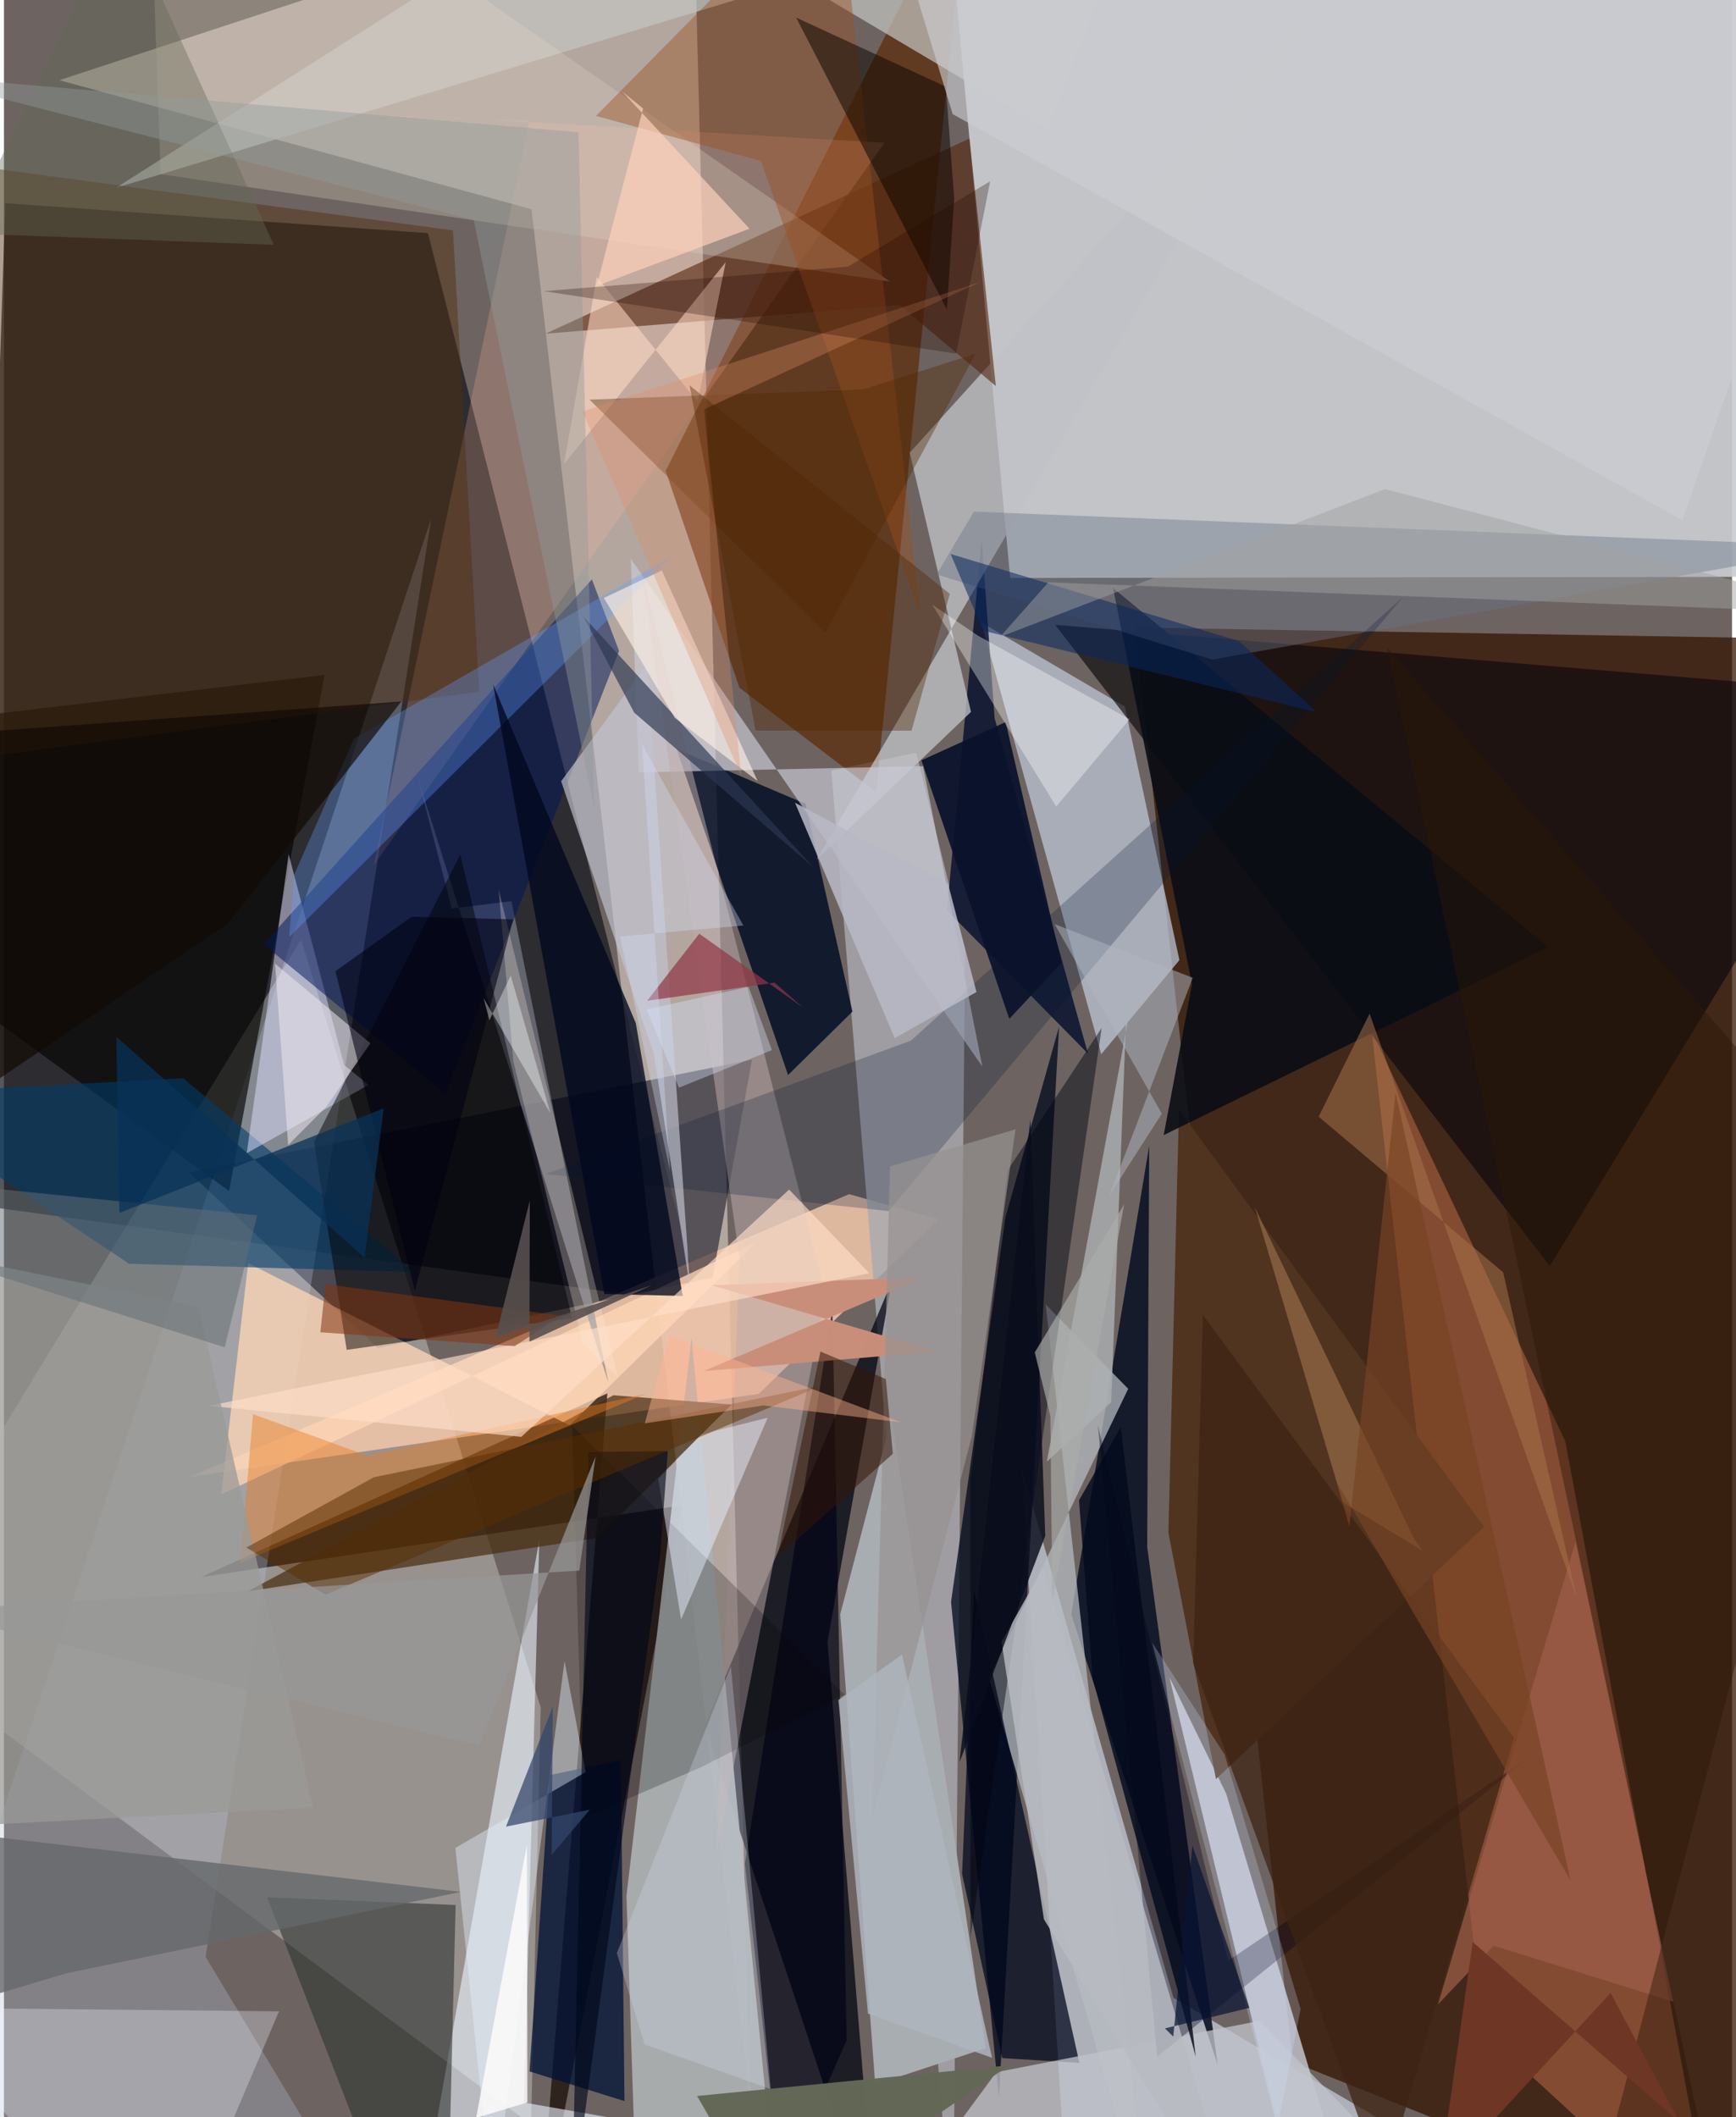 <svg xmlns="http://www.w3.org/2000/svg" width="228" height="278" viewBox="0 0 836 1024"><path fill="#6d6461" d="M0 0h836v1024H0z"/><path fill="#c9ccd0" fill-opacity=".925" d="M879.27 278.923L898-3.578 460.762-.933l26.025 280.487z"/><path fill="#341402" fill-opacity=".749" d="M623.507 997.32L845.58 1086 898 309.366l-350.893-5.858z"/><path fill="#14151c" fill-opacity=".714" d="M.675 98.28l204.44 14.474 131.727 518.127-352.476-48.365z"/><path fill="#ffefe6" fill-opacity=".471" d="M26.812 38.79L333.342-62l27.65 1080.203-105.77-917.031z"/><path fill="#fafcf8" fill-opacity=".306" d="M143.67 454.486l115.975 371.308-4.643 201.757L-62 791.66z"/><path fill="#f2c5aa" fill-opacity=".851" d="M90.055 714.316l275.089-40.161 86.91-84.422-43.188-12.164z"/><path fill="#cdd6e4" fill-opacity=".667" d="M565.75 966.25l-73.543-256.954 20.034 323.785L769.528 1086z"/><path fill="#a9a9b0" fill-opacity=".82" d="M464.96 459.161L459.135 1086l-58.863-713.302 41.081-8.702z"/><path fill="#a35d3f" fill-opacity=".659" d="M661.653 498.622L755.33 697.12 828.053 1086l-112.24-103.127z"/><path fill="#000311" fill-opacity=".729" d="M339.06 834.517l90.332-214.42-30.976 173.92L422.266 1086z"/><path fill="#170b02" fill-opacity=".714" d="M291.911 673.947L258.494 1086l69.687-357.933-232.755 34.682z"/><path fill="#abafb0" fill-opacity=".941" d="M375.567 1086l-69.557-19.405-4.854-149.61 31.453-269.87z"/><path fill="#5b2500" fill-opacity=".655" d="M421.895 383.088L466.415-62 320.102 227.757l35.69 104.87z"/><path fill="#030b1d" fill-opacity=".773" d="M458.177 774.803l26.317-186.013 25.946-92.257-29.096 518.13z"/><path fill="#c0c9d9" fill-opacity=".722" d="M472.815 301.071l58.018 208.808 37.82-45.502-26.397-122.63z"/><path fill="#0f1527" fill-opacity=".918" d="M516.34 780.78l37.7-226.633-.967 194.098 34.095 250.578z"/><path fill="#000216" fill-opacity=".514" d="M89.328 566.938l91.566 84.994 161.92-33.955 19.055-105.433z"/><path fill="#a8adb2" fill-opacity=".992" d="M474.978 990.617L429.4 685.807l-24.837 94.964 16.93 227.456z"/><path fill="#010b25" fill-opacity=".831" d="M325.393 362.286l53.938 157.673 31.145-30.694-22.73-100.485z"/><path fill="#000c2a" fill-opacity=".788" d="M524.398 509.573l-45.14-162.152-6.25-86.769-16.819 179.64z"/><path fill="#b6c1d7" fill-opacity=".318" d="M-55.107 1040.49l261.813-789.726L97.522 946.43l73.213 121.854z"/><path fill="#0b090c" fill-opacity=".655" d="M508.52 302.195l239.347 310.204L898 366.193l-9.308-32.352z"/><path fill="#edf5ff" fill-opacity=".592" d="M251.533 1016.932l157.382 27.415L198.797 1086l60.2-341.386z"/><path fill="#050503" fill-opacity=".667" d="M155.098 326.413l-167.865 19.845-20.587 126.046L108.92 576.073z"/><path fill="#c1c2c7" fill-opacity=".769" d="M393.214 415.646l74.619-71.326-29.647-125.343L635.82.34z"/><path fill="#ccd0dc" fill-opacity=".788" d="M628.083 1077.4l-64.26-266.174 27.467 56.349L657.109 1086z"/><path fill="#2d3230" fill-opacity=".584" d="M127.306 917.654L192.737 1086l22.874-48.473 2.901-116.166z"/><path fill="#b8bdc1" fill-opacity=".725" d="M553.66 1076.801L476.54 811.62l67.331-139.888-39.915-40.834z"/><path fill="#ffd7b6" fill-opacity=".757" d="M363.947 600.856l-90.366 88.527-155.442-78.46-13.029 111.854z"/><path fill="#ffb79c" fill-opacity=".227" d="M178.961 418.338l75.25-359.933-20.134-.52 191.89 11.176z"/><path fill="#503420" d="M563.324 741.328l23.014 119.147 129.724-122.003-147.635-201.745z"/><path fill="#7c808d" fill-opacity=".667" d="M292.418 668.85l-92.036-292.122 16.273 62.67 28.87-3.527z"/><path fill="#552710" fill-opacity=".608" d="M479.848 186.723l-46.598-39.175-171.275 13.85 205.127-94.365z"/><path fill="#472c0d" fill-opacity=".694" d="M117.9 769.7l176.935-94.866 57.173 4.486-65.003 64.49z"/><path fill="#011237" fill-opacity=".753" d="M298.428 851.316l-34.448 7.238-9.72 143.322 45.929 14.355z"/><path fill="#003d69" fill-opacity=".6" d="M-62 529.428l148.664-7.933 112.032 93.788-138.222-4.063z"/><path fill="#01081c" fill-opacity=".733" d="M469.31 769.117l50.955 228.627-37.37-2.32-19.375-89.077z"/><path fill="#dfdfff" fill-opacity=".502" d="M164.54 515.054l11.806 9.688-58.9 33.017 20.295-144.596z"/><path fill="#c9c9d5" fill-opacity=".671" d="M473.32 515.888l-28.687-145.323-137.517 3.02-3.912-103.423z"/><path fill="#00175a" fill-opacity=".514" d="M284.426 280.217L125.511 456.719l88.053 72.299 84-214.154z"/><path fill="#bdabab" fill-opacity=".522" d="M355.831 608.607l-11.158 288.416 52.801-270.845-88.684-348.315z"/><path fill="#010000" fill-opacity=".482" d="M150.013 552.295l15.791 100.58 109.03-15.355-54.07-224.197z"/><path fill="#c4c6c3" fill-opacity=".702" d="M54.196 90.852L294.93-62 504.577 62.423l48.247-122.8z"/><path fill="#0a0d15" fill-opacity=".894" d="M561.04 549.014l185.992-90.93-210.475-173.682 38.2 191.648z"/><path fill="#000315" fill-opacity=".663" d="M400.79 632.529l6.868 354.306-31.726 72.373-17.475-157.844z"/><path fill="#6a7587" fill-opacity=".416" d="M584.564 319.023l306.176-54.735-421.498-16.83-18.04 30.38z"/><path fill="#522f0f" fill-opacity=".459" d="M229.914 334.603l-12.685-223.178L-62 73.829l44.315 293.26z"/><path fill="#011733" fill-opacity=".235" d="M427.971 585.763l248.815-296.989L438.67 503.371l-176.584 64.46z"/><path fill="#61a0fe" fill-opacity=".322" d="M169.295 357.413l153.327-88.037-184.648 183.88 2.464-30.3z"/><path fill="#c2c3d1" fill-opacity=".667" d="M314.41 509.755l17.615 114.129-20.856-302.649-41.62 56.63z"/><path fill="#eef2ff" fill-opacity=".306" d="M133.055 972.811l-41.234 96.995L54.396 1086l-96.702-114.932z"/><path fill="#00071d" fill-opacity=".773" d="M290.459 625.879l37.885.918-22.674-131.938-69.06-163.928z"/><path fill="#e87c23" fill-opacity=".451" d="M114.342 755.747l196.243-81.613-134.744 29.934-55.36-20.096z"/><path fill="#bfc2c9" fill-opacity=".769" d="M480.092 1002.244L418.372 1086h294.895L607.56 977.405z"/><path fill="#e2d8c6" fill-opacity=".275" d="M75.811 84.245L70.607-62h73.54l284.445 198.162z"/><path fill="#c88e79" fill-opacity=".992" d="M445.23 617.788l-102.924 3.83 109.19 32.067-112.94 9.449z"/><path fill="#000018" fill-opacity=".353" d="M592.17 948.38l147.94-100.155L557.9 994.76l-28.694-305.443z"/><path fill="#acb0b2" fill-opacity=".808" d="M545.79 482.521l-1.448-27.775-8.701 223.51-31.124 28.698z"/><path fill="#9b5020" fill-opacity=".42" d="M366.202 77.845l-79.805-21.763L402.975-62l40.438 359.987z"/><path fill="#f0b077" fill-opacity=".31" d="M682.373 744.71l3.974 5.324-38.684-23.405-42.542-142.817z"/><path fill="#0e0600" fill-opacity=".529" d="M455.662 41.93L383.276 8.532l72.91 141.239 3.51-53.685z"/><path fill="#2c3751" fill-opacity=".663" d="M280.12 297.846l-5.729-6.139L391.87 419.764l-87-75.108z"/><path fill="#000001" fill-opacity=".22" d="M406.598 819.598l-69.865 35.373-56.414 24.26-5.439-189.67z"/><path fill="#000311" fill-opacity=".455" d="M467.57 937.242l.063-221.459 17.95-149.821 45.459-68.773z"/><path fill="#65686b" fill-opacity=".788" d="M29.917 954.476l-56.394 16.896L-62 881.705l283.063 33.332z"/><path fill="#0b132c" fill-opacity=".937" d="M486.357 492.79L443.84 367.735l40.724-18.494 26.999 116.521z"/><path fill="#9f5e49" fill-opacity=".706" d="M807.544 968.128l-86.865-27.049-26.958 28.42 66.573-223.9z"/><path fill="#ffd9c3" fill-opacity=".565" d="M286.787 133.87l48.797 60.53 13.581-67.603-78.227 97.728z"/><path fill="#502700" fill-opacity=".376" d="M470.076 171.039l-72.691 134.944L283.29 193.288l132.456-4.944z"/><path fill="#e9f1ff" fill-opacity=".478" d="M316.497 715.243l20.854-21.486 32.114-8.068-41.887 97.589z"/><path fill="#3d2313" fill-opacity=".729" d="M575.325 804.489l91.95 252.408 63.245-216.4-150.487-204.505z"/><path fill="#ffdec7" fill-opacity=".647" d="M250.28 694.968l129.554-119.613 38.82 40.475L99.03 679.952z"/><path fill="#636856" fill-opacity=".988" d="M376.986 1086l-41.674-72.251 150.896-14.805L360.234 1086z"/><path fill="#09275f" fill-opacity=".541" d="M473.644 305.042l161.486 39.414-37.661-34.364-139.498-42.143z"/><path fill="#9a9a97" fill-opacity=".741" d="M94.19 632.052l-107.955-22.017L-62 885.384l211.525-11.171z"/><path fill="#fff" fill-opacity=".349" d="M449.09 292.474l59.958 97.637 35.513-42.241-73.302-40.372z"/><path fill="#e7f0fc" fill-opacity=".412" d="M281.385 857.11l-10.18-53.741-34.745 265.087-18.063-174.667z"/><path fill="#fcedd9" fill-opacity=".271" d="M296.966 665.994l-16.763-16.152-33.77-136.472-7.117-83.137z"/><path fill="#b9b9c7" fill-opacity=".855" d="M382.676 388.247l48.233 113.87 39.58-22.313-13.8-52.275z"/><path fill="#ced8eb" fill-opacity=".306" d="M370.973 1010.416l-19.328-204.578-55.153 138.769 13.406 44.236z"/><path fill="#a87349" fill-opacity=".525" d="M725.278 615.407l-89.269-75.3 24.634-49.857L760.85 772.71z"/><path fill="#2d1808" fill-opacity=".439" d="M763.935 1086L898 575.063 669.151 313.279l155.364 734.528z"/><path fill="#969291" fill-opacity=".698" d="M489.348 546.214l-21.09 148.389-48.071 184.142 8.465-314.6z"/><path fill="#afb5bd" fill-opacity=".839" d="M403.696 822.233l30.754-21.98 43.563 195.045-60.022-21.371z"/><path fill="#fef0e6" fill-opacity=".647" d="M290.252 289.195l34.255 57.984 40.09 30.616-46.339-101.868z"/><path fill="#ffd1bb" fill-opacity=".682" d="M360.682 110.628l-73.928 27.664 22.44-85.834-10.205-8.274z"/><path fill="#321607" fill-opacity=".525" d="M426.615 666.976l-31.638-13.273-20.76 99.413 55.798-49.99z"/><path fill="#000719" fill-opacity=".627" d="M282.787 702.226l-8.008 366.525 42.726-317.124 3.646-49.75z"/><path fill="#df8e67" fill-opacity=".325" d="M471.932 136.54l-133.267 61.457 17.999 177.264-76.759-176.202z"/><path fill="#afb7c0" fill-opacity=".506" d="M560.142 538.66l-51.857-91.705 66.826 25.98-40.393 105.34z"/><path fill="#626a56" fill-opacity=".4" d="M-62 202.038L56.701-44.09l73.814 162.497-133.583-4.94z"/><path fill="#b8bbc2" fill-opacity=".82" d="M599.812 1086l-96.698-157.71-20.527-134.178 20.052-35.76z"/><path fill="#919a9b" fill-opacity=".416" d="M277.938 63.96L-45.571 36.186l272.85 70.263 58.29 284.41z"/><path fill="#582e00" fill-opacity=".49" d="M179.009 714.471l-61.754 34.03 38.346 22.782 240.06-101.15z"/><path fill="#090d1c" fill-opacity=".824" d="M462.28 852.289l41.58-109.791-.105.56-7.207-201.596z"/><path fill="#512400" fill-opacity=".38" d="M331.647 186.37L457.57 287.231l-18.521 66.171-75.425-.061z"/><path fill="#ccced3" fill-opacity=".631" d="M458.948 55.21l353.019 196.37L898 3.942 427.794-47.329z"/><path fill="#d2e3ff" fill-opacity=".247" d="M555.46 794.43l35.013 54.103 36.79 123.171-11.178 57.272z"/><path fill="#ede8ec" fill-opacity=".545" d="M177.275 504.601l-46.126-38.497 6.336 87.749 18.557-18.662z"/><path fill="#a1a0a1" fill-opacity=".475" d="M668.13 236.549l-186.308 71.539 23.459-26.453L898 296.835z"/><path fill="#33466b" fill-opacity=".729" d="M283.44 875.275l-40.57 8.203 22.642-58.097-.547 71.74z"/><path fill="#784324" fill-opacity=".671" d="M757.912 909.58L673.24 528.561l-22.377 209.72-6.225-21.626z"/><path fill="#ffb390" fill-opacity=".443" d="M434.037 687.953l-112.066-42.05-11.977 42.523 57.438-8.657z"/><path fill="#230700" fill-opacity=".286" d="M460.628 171.041l16.478-83.374-68.827 41.313-147.188 11.838z"/><path fill="#823411" fill-opacity=".541" d="M269.749 636.359L155.574 621.09l-2.51 23.275 94.019 6.727z"/><path fill="#130903" fill-opacity=".678" d="M108.491 446.554l83.71-107.261L-62 357.659l24.984 187.668z"/><path fill="#000013" fill-opacity=".576" d="M197.208 443.404l-36.852 26.339 38.411 154.614 47.606-179.697z"/><path fill="#6e3624" d="M710.548 939.301l-16.332 114.823 83.037-90.199 33.367 62.529z"/><path fill="#626d74" fill-opacity=".522" d="M122.497 587.8l-161.972-16.427L-62 598.345l168.79 53.304z"/><path fill="#903747" fill-opacity=".714" d="M336.367 451.603l50.081 35.637-13.654-11.94-61.628 8.744z"/><path fill="#584f4e" fill-opacity=".898" d="M254.208 648.912l.188-68.301-16.484 66.059 75.588-25.078z"/><path fill="#083258" fill-opacity=".753" d="M183.713 536.082L55.867 586.635l-1.49-85.212 120.05 106.819z"/><path fill="#d9e6fe" fill-opacity=".38" d="M371.51 507.912l-44.968 18.153-15.635-37.821 49.34-10.96z"/><path fill="#a9aca9" fill-opacity=".667" d="M506.217 684.919l-7.546-30.798 43.213-71.554-34.695 191.854z"/><path fill="#030a1c" fill-opacity=".82" d="M576.54 994.747l-36.272-304.511-20.196 35.411 6.598 86.143z"/><path fill="#d6dff8" fill-opacity=".349" d="M308.673 360.034l49.017 87.594-59.635 5.315 24.173 113.55z"/><path fill="#979897" fill-opacity=".714" d="M229.687 844.145l56.511-139.657-7.845 55.16-317.976 19.403z"/><path fill="#fbfeff" fill-opacity=".373" d="M245.163 471.836l-10.32 21.639-2.76-10.616 32.296 55.617z"/><path fill="#fefdfc" fill-opacity=".808" d="M253.225 1016.864l-.227-124.65-33.48 180.073L24.38 1086z"/><path fill="#081332" fill-opacity=".706" d="M565.665 985.02l9.269-92.414 27.553 78.526-40.832 9.93z"/></svg>